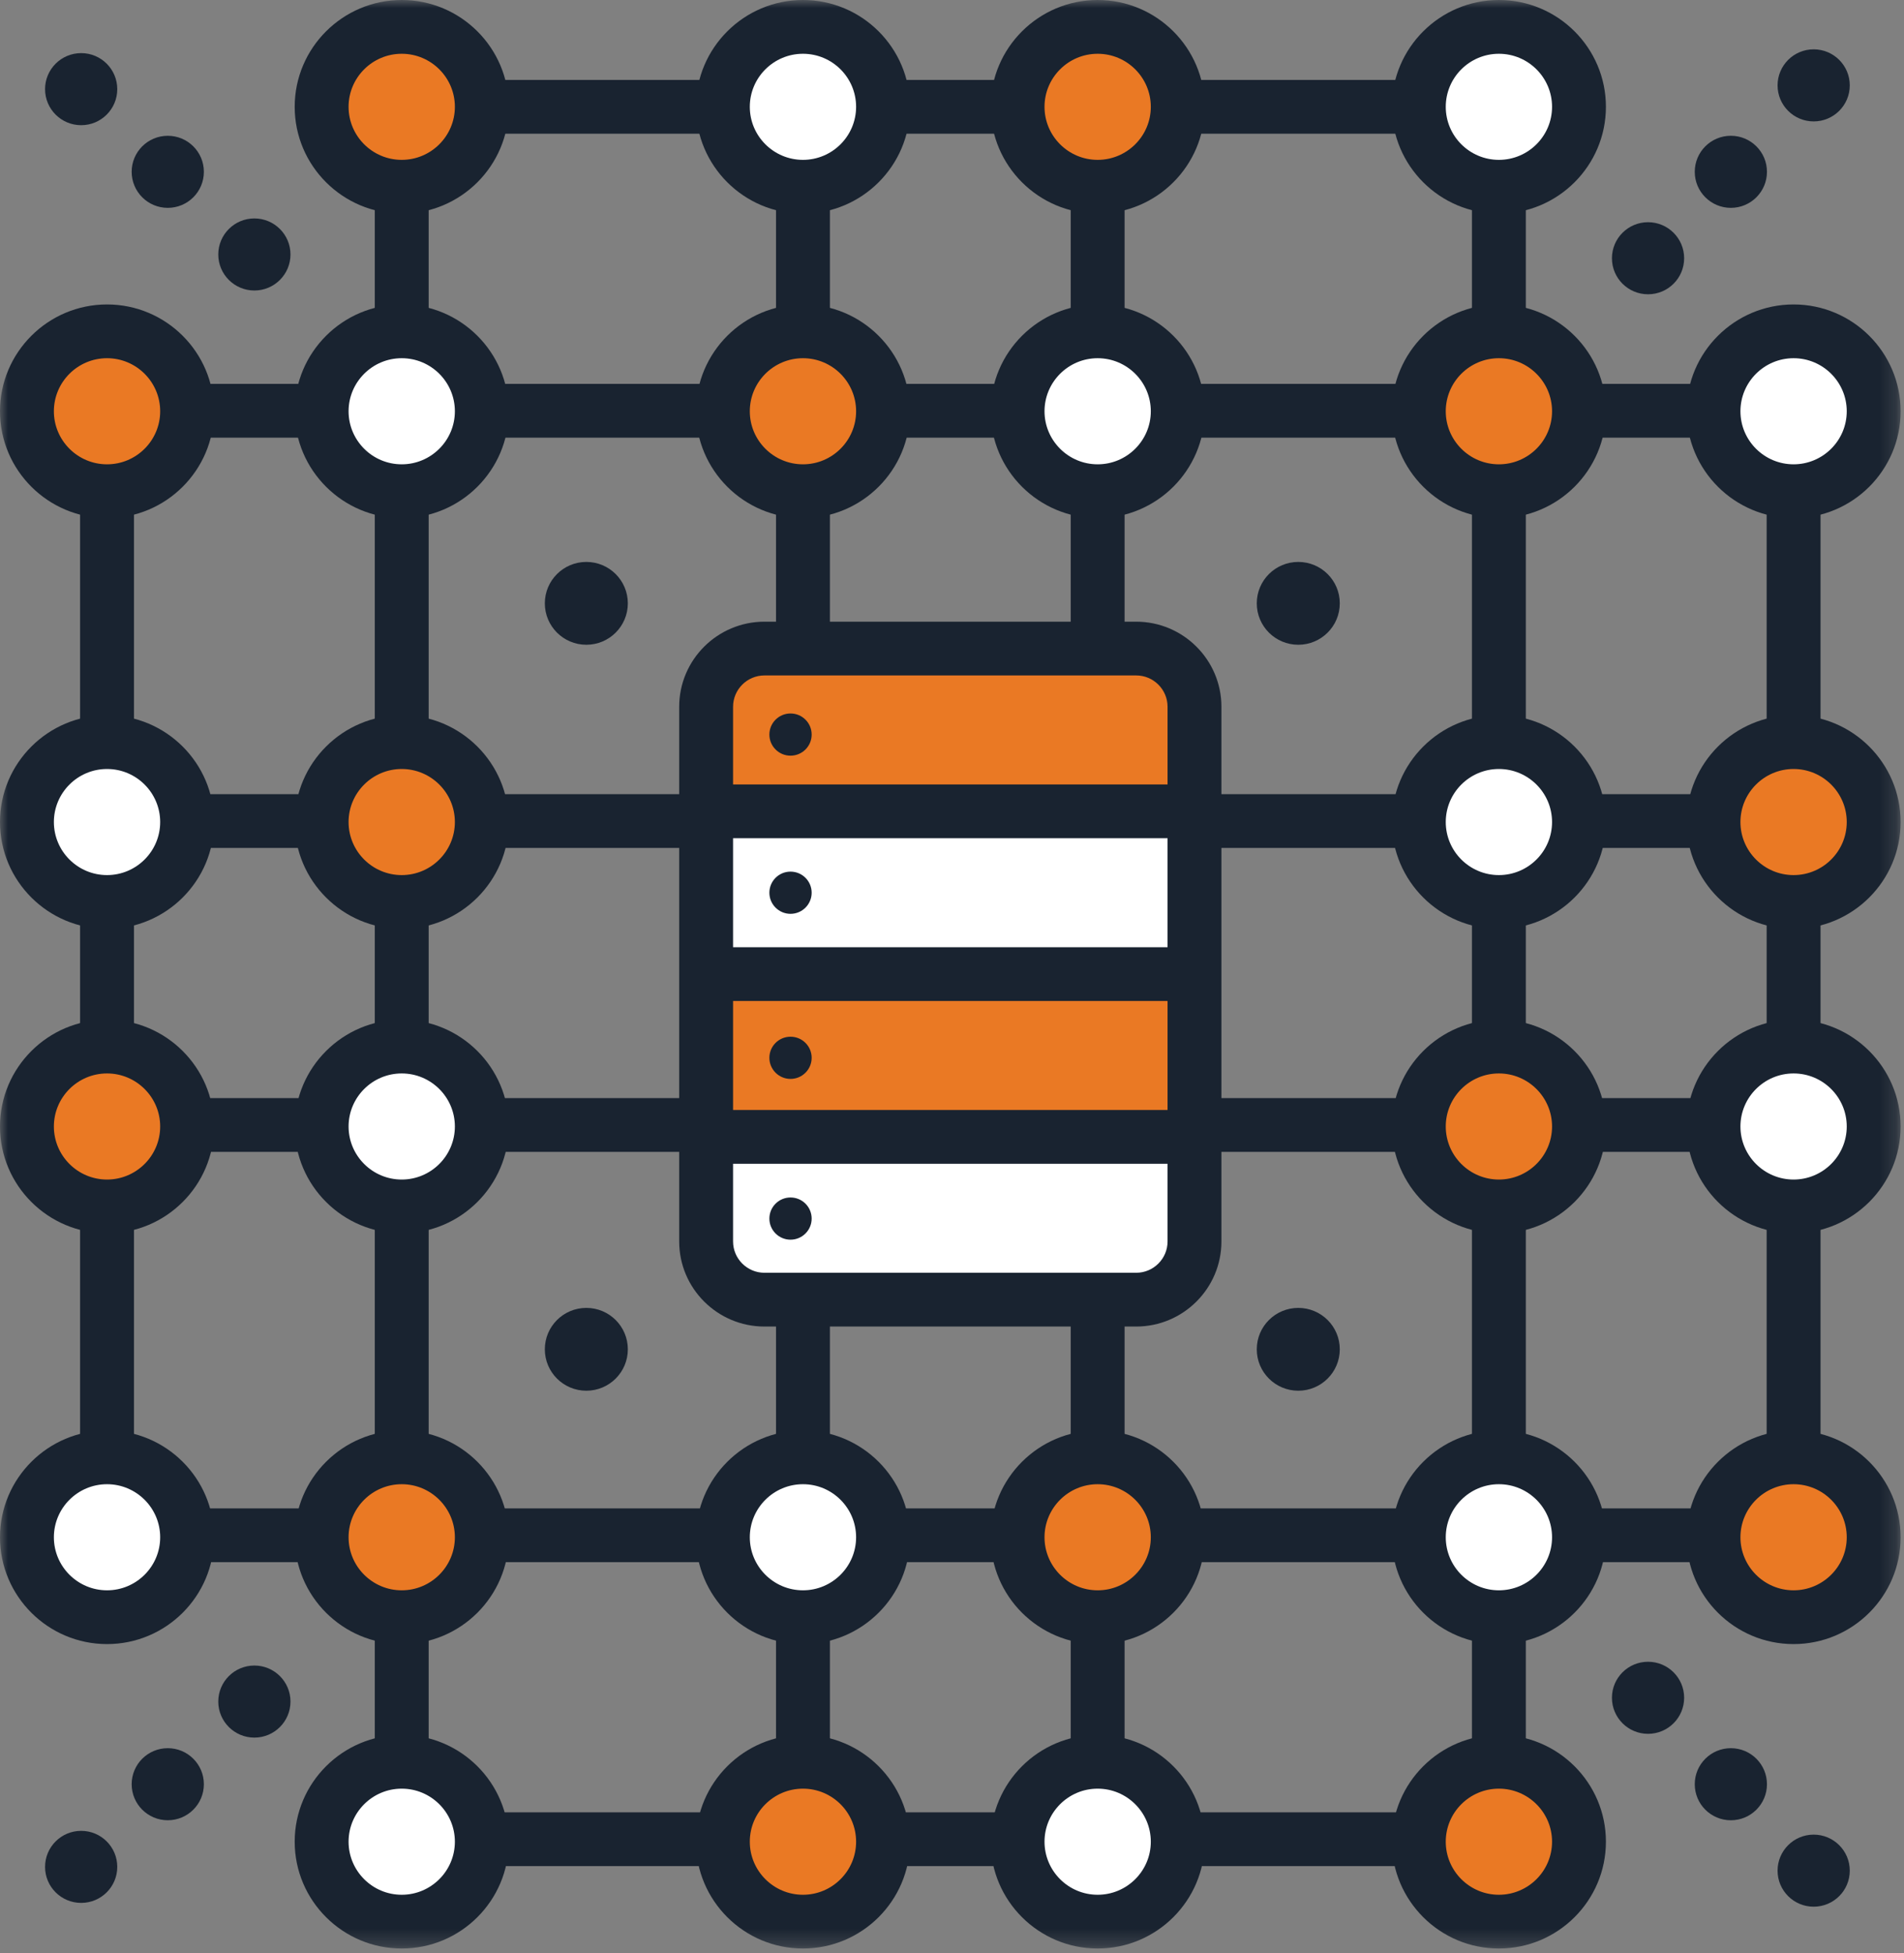 <?xml version="1.0" encoding="UTF-8"?>
<svg width="117px" height="120px" viewBox="0 0 117 120" version="1.1" xmlns="http://www.w3.org/2000/svg" xmlns:xlink="http://www.w3.org/1999/xlink">
    <rect x="0" y="0" width="117" height="120" fill="#808080" stroke="none"/>
    <!-- Generator: Sketch 51.3 (57544) - http://www.bohemiancoding.com/sketch -->
    <title>Group 161</title>
    <desc>Created with Sketch.</desc>
    <defs>
        <polygon id="path-1" points="0 119.721 116.792 119.721 116.792 0 0 0"></polygon>
    </defs>
    <g id="Page-1" stroke="none" stroke-width="1" fill="none" fill-rule="evenodd">
        <g id="Insight-Webpage-Update_v4" transform="translate(-962, -4266)">
            <g id="Group-161" transform="translate(962, 4266)">
                <path d="M11.498,94.452 C11.498,91.74 9.295,89.54 6.577,89.54 C3.859,89.54 1.656,91.74 1.656,94.452 C1.656,97.164 3.859,99.364 6.577,99.364 C9.295,99.364 11.498,97.164 11.498,94.452" id="Fill-1" fill="#FFFFFF"></path>
                <path d="M11.498,50.507 C11.498,47.795 9.295,45.596 6.577,45.596 C3.859,45.596 1.656,47.795 1.656,50.507 C1.656,53.22 3.859,55.419 6.577,55.419 C9.295,55.419 11.498,53.22 11.498,50.507" id="Fill-3" fill="#FFFFFF"></path>
                <path d="M29.608,113.158 C29.608,110.445 27.404,108.246 24.686,108.246 C21.968,108.246 19.765,110.445 19.765,113.158 C19.765,115.87 21.968,118.069 24.686,118.069 C27.404,118.069 29.608,115.87 29.608,113.158" id="Fill-5" fill="#FFFFFF"></path>
                <path d="M29.608,69.213 C29.608,66.501 27.404,64.302 24.686,64.302 C21.968,64.302 19.765,66.501 19.765,69.213 C19.765,71.925 21.968,74.125 24.686,74.125 C27.404,74.125 29.608,71.925 29.608,69.213" id="Fill-7" fill="#FFFFFF"></path>
                <path d="M29.608,25.269 C29.608,22.556 27.404,20.357 24.686,20.357 C21.968,20.357 19.765,22.556 19.765,25.269 C19.765,27.981 21.968,30.18 24.686,30.18 C27.404,30.18 29.608,27.981 29.608,25.269" id="Fill-9" fill="#FFFFFF"></path>
                <path d="M54.263,94.452 C54.263,91.74 52.06,89.54 49.342,89.54 C46.623,89.54 44.42,91.74 44.42,94.452 C44.42,97.164 46.623,99.364 49.342,99.364 C52.06,99.364 54.263,97.164 54.263,94.452" id="Fill-11" fill="#FFFFFF"></path>
                <path d="M54.263,6.563 C54.263,3.851 52.06,1.651 49.342,1.651 C46.623,1.651 44.42,3.851 44.42,6.563 C44.42,9.275 46.623,11.474 49.342,11.474 C52.06,11.474 54.263,9.275 54.263,6.563" id="Fill-13" fill="#FFFFFF"></path>
                <path d="M72.372,113.158 C72.372,110.445 70.169,108.246 67.45,108.246 C64.733,108.246 62.529,110.445 62.529,113.158 C62.529,115.87 64.733,118.069 67.45,118.069 C70.169,118.069 72.372,115.87 72.372,113.158" id="Fill-15" fill="#FFFFFF"></path>
                <path d="M72.372,25.269 C72.372,22.556 70.169,20.357 67.45,20.357 C64.733,20.357 62.529,22.556 62.529,25.269 C62.529,27.981 64.733,30.18 67.45,30.18 C70.169,30.18 72.372,27.981 72.372,25.269" id="Fill-17" fill="#FFFFFF"></path>
                <path d="M97.028,94.452 C97.028,91.74 94.824,89.54 92.106,89.54 C89.388,89.54 87.185,91.74 87.185,94.452 C87.185,97.164 89.388,99.364 92.106,99.364 C94.824,99.364 97.028,97.164 97.028,94.452" id="Fill-19" fill="#FFFFFF"></path>
                <path d="M97.028,50.507 C97.028,47.795 94.824,45.596 92.106,45.596 C89.388,45.596 87.185,47.795 87.185,50.507 C87.185,53.22 89.388,55.419 92.106,55.419 C94.824,55.419 97.028,53.22 97.028,50.507" id="Fill-21" fill="#FFFFFF"></path>
                <path d="M97.028,6.563 C97.028,3.851 94.824,1.651 92.106,1.651 C89.388,1.651 87.185,3.851 87.185,6.563 C87.185,9.275 89.388,11.474 92.106,11.474 C94.824,11.474 97.028,9.275 97.028,6.563" id="Fill-23" fill="#FFFFFF"></path>
                <path d="M115.137,69.213 C115.137,66.501 112.933,64.302 110.216,64.302 C107.497,64.302 105.294,66.501 105.294,69.213 C105.294,71.925 107.497,74.125 110.216,74.125 C112.933,74.125 115.137,71.925 115.137,69.213" id="Fill-25" fill="#FFFFFF"></path>
                <path d="M115.137,25.269 C115.137,22.556 112.933,20.357 110.216,20.357 C107.497,20.357 105.294,22.556 105.294,25.269 C105.294,27.981 107.497,30.18 110.216,30.18 C112.933,30.18 115.137,27.981 115.137,25.269" id="Fill-27" fill="#FFFFFF"></path>
                <path d="M11.498,69.213 C11.498,66.501 9.295,64.302 6.577,64.302 C3.859,64.302 1.656,66.501 1.656,69.213 C1.656,71.925 3.859,74.125 6.577,74.125 C9.295,74.125 11.498,71.925 11.498,69.213" id="Fill-29" fill="#EA7924"></path>
                <path d="M11.498,25.269 C11.498,22.556 9.295,20.357 6.577,20.357 C3.859,20.357 1.656,22.556 1.656,25.269 C1.656,27.981 3.859,30.18 6.577,30.18 C9.295,30.18 11.498,27.981 11.498,25.269" id="Fill-31" fill="#EA7924"></path>
                <path d="M29.608,94.452 C29.608,91.74 27.404,89.54 24.686,89.54 C21.968,89.54 19.765,91.74 19.765,94.452 C19.765,97.164 21.968,99.364 24.686,99.364 C27.404,99.364 29.608,97.164 29.608,94.452" id="Fill-33" fill="#EA7924"></path>
                <path d="M29.608,50.507 C29.608,47.795 27.404,45.596 24.686,45.596 C21.968,45.596 19.765,47.795 19.765,50.507 C19.765,53.22 21.968,55.419 24.686,55.419 C27.404,55.419 29.608,53.22 29.608,50.507" id="Fill-35" fill="#EA7924"></path>
                <path d="M29.608,6.563 C29.608,3.851 27.404,1.651 24.686,1.651 C21.968,1.651 19.765,3.851 19.765,6.563 C19.765,9.275 21.968,11.474 24.686,11.474 C27.404,11.474 29.608,9.275 29.608,6.563" id="Fill-37" fill="#EA7924"></path>
                <path d="M54.263,113.158 C54.263,110.445 52.06,108.246 49.342,108.246 C46.623,108.246 44.42,110.445 44.42,113.158 C44.42,115.87 46.623,118.069 49.342,118.069 C52.06,118.069 54.263,115.87 54.263,113.158" id="Fill-39" fill="#EA7924"></path>
                <path d="M54.263,25.269 C54.263,22.556 52.06,20.357 49.342,20.357 C46.623,20.357 44.42,22.556 44.42,25.269 C44.42,27.981 46.623,30.18 49.342,30.18 C52.06,30.18 54.263,27.981 54.263,25.269" id="Fill-41" fill="#EA7924"></path>
                <path d="M72.372,94.452 C72.372,91.74 70.169,89.54 67.45,89.54 C64.733,89.54 62.529,91.74 62.529,94.452 C62.529,97.164 64.733,99.364 67.45,99.364 C70.169,99.364 72.372,97.164 72.372,94.452" id="Fill-43" fill="#EA7924"></path>
                <path d="M72.372,6.563 C72.372,3.851 70.169,1.651 67.45,1.651 C64.733,1.651 62.529,3.851 62.529,6.563 C62.529,9.275 64.733,11.474 67.45,11.474 C70.169,11.474 72.372,9.275 72.372,6.563" id="Fill-45" fill="#EA7924"></path>
                <path d="M97.028,113.158 C97.028,110.445 94.824,108.246 92.106,108.246 C89.388,108.246 87.185,110.445 87.185,113.158 C87.185,115.87 89.388,118.069 92.106,118.069 C94.824,118.069 97.028,115.87 97.028,113.158" id="Fill-47" fill="#EA7924"></path>
                <path d="M97.028,69.213 C97.028,66.501 94.824,64.302 92.106,64.302 C89.388,64.302 87.185,66.501 87.185,69.213 C87.185,71.925 89.388,74.125 92.106,74.125 C94.824,74.125 97.028,71.925 97.028,69.213" id="Fill-49" fill="#EA7924"></path>
                <path d="M97.028,25.269 C97.028,22.556 94.824,20.357 92.106,20.357 C89.388,20.357 87.185,22.556 87.185,25.269 C87.185,27.981 89.388,30.18 92.106,30.18 C94.824,30.18 97.028,27.981 97.028,25.269" id="Fill-51" fill="#EA7924"></path>
                <path d="M115.137,94.452 C115.137,91.74 112.933,89.54 110.216,89.54 C107.497,89.54 105.294,91.74 105.294,94.452 C105.294,97.164 107.497,99.364 110.216,99.364 C112.933,99.364 115.137,97.164 115.137,94.452" id="Fill-53" fill="#EA7924"></path>
                <path d="M115.137,50.507 C115.137,47.795 112.933,45.596 110.216,45.596 C107.497,45.596 105.294,47.795 105.294,50.507 C105.294,53.22 107.497,55.419 110.216,55.419 C112.933,55.419 115.137,53.22 115.137,50.507" id="Fill-55" fill="#EA7924"></path>
                <mask id="mask-2" fill="white">
                    <use xlink:href="#path-1"></use>
                </mask>
                <g id="Clip-58"></g>
                <polygon id="Fill-57" fill="#192330" mask="url(#mask-2)" points="96.512 95.981 106.36 95.981 106.36 92.678 96.512 92.678"></polygon>
                <polygon id="Fill-59" fill="#192330" mask="url(#mask-2)" points="96.512 70.773 106.36 70.773 106.36 67.469 96.512 67.469"></polygon>
                <polygon id="Fill-60" fill="#192330" mask="url(#mask-2)" points="96.512 52.098 106.36 52.098 106.36 48.795 96.512 48.795"></polygon>
                <polygon id="Fill-61" fill="#192330" mask="url(#mask-2)" points="96.512 26.89 106.36 26.89 106.36 23.586 96.512 23.586"></polygon>
                <polygon id="Fill-62" fill="#192330" mask="url(#mask-2)" points="71.323 114.656 87.718 114.656 87.718 111.353 71.323 111.353"></polygon>
                <polygon id="Fill-63" fill="#192330" mask="url(#mask-2)" points="71.323 95.981 87.718 95.981 87.718 92.678 71.323 92.678"></polygon>
                <polygon id="Fill-64" fill="#192330" mask="url(#mask-2)" points="71.323 70.773 87.718 70.773 87.718 67.469 71.323 67.469"></polygon>
                <polygon id="Fill-65" fill="#192330" mask="url(#mask-2)" points="71.323 52.098 87.718 52.098 87.718 48.795 71.323 48.795"></polygon>
                <polygon id="Fill-66" fill="#192330" mask="url(#mask-2)" points="71.323 26.89 87.718 26.89 87.718 23.586 71.323 23.586"></polygon>
                <polygon id="Fill-67" fill="#192330" mask="url(#mask-2)" points="71.323 8.215 87.718 8.215 87.718 4.911 71.323 4.911"></polygon>
                <polygon id="Fill-68" fill="#192330" mask="url(#mask-2)" points="52.68 114.656 62.53 114.656 62.53 111.353 52.68 111.353"></polygon>
                <polygon id="Fill-69" fill="#192330" mask="url(#mask-2)" points="52.68 95.981 62.53 95.981 62.53 92.678 52.68 92.678"></polygon>
                <polygon id="Fill-70" fill="#192330" mask="url(#mask-2)" points="52.68 26.89 62.53 26.89 62.53 23.586 52.68 23.586"></polygon>
                <polygon id="Fill-71" fill="#192330" mask="url(#mask-2)" points="52.68 8.215 62.53 8.215 62.53 4.911 52.68 4.911"></polygon>
                <polygon id="Fill-72" fill="#192330" mask="url(#mask-2)" points="28.816 114.656 45.212 114.656 45.212 111.353 28.816 111.353"></polygon>
                <polygon id="Fill-73" fill="#192330" mask="url(#mask-2)" points="28.816 95.981 45.212 95.981 45.212 92.678 28.816 92.678"></polygon>
                <polygon id="Fill-74" fill="#192330" mask="url(#mask-2)" points="28.816 70.773 45.212 70.773 45.212 67.469 28.816 67.469"></polygon>
                <polygon id="Fill-75" fill="#192330" mask="url(#mask-2)" points="28.816 52.098 45.212 52.098 45.212 48.795 28.816 48.795"></polygon>
                <polygon id="Fill-76" fill="#192330" mask="url(#mask-2)" points="28.816 26.89 45.212 26.89 45.212 23.586 28.816 23.586"></polygon>
                <polygon id="Fill-77" fill="#192330" mask="url(#mask-2)" points="28.816 8.215 45.212 8.215 45.212 4.911 28.816 4.911"></polygon>
                <polygon id="Fill-78" fill="#192330" mask="url(#mask-2)" points="11.498 95.981 21.348 95.981 21.348 92.678 11.498 92.678"></polygon>
                <polygon id="Fill-79" fill="#192330" mask="url(#mask-2)" points="11.498 70.773 21.348 70.773 21.348 67.469 11.498 67.469"></polygon>
                <polygon id="Fill-80" fill="#192330" mask="url(#mask-2)" points="11.498 52.098 21.348 52.098 21.348 48.795 11.498 48.795"></polygon>
                <polygon id="Fill-81" fill="#192330" mask="url(#mask-2)" points="11.498 26.89 21.348 26.89 21.348 23.586 11.498 23.586"></polygon>
                <polygon id="Fill-82" fill="#192330" mask="url(#mask-2)" points="23.03 21.703 26.341 21.703 26.341 11.874 23.03 11.874"></polygon>
                <polygon id="Fill-83" fill="#192330" mask="url(#mask-2)" points="47.686 21.703 50.997 21.703 50.997 11.874 47.686 11.874"></polygon>
                <polygon id="Fill-84" fill="#192330" mask="url(#mask-2)" points="65.795 21.703 69.106 21.703 69.106 11.874 65.795 11.874"></polygon>
                <polygon id="Fill-85" fill="#192330" mask="url(#mask-2)" points="90.451 21.703 93.762 21.703 93.762 11.874 90.451 11.874"></polygon>
                <polygon id="Fill-86" fill="#192330" mask="url(#mask-2)" points="4.921 47.014 8.232 47.014 8.232 30.653 4.921 30.653"></polygon>
                <polygon id="Fill-87" fill="#192330" mask="url(#mask-2)" points="23.03 47.014 26.341 47.014 26.341 30.653 23.03 30.653"></polygon>
                <polygon id="Fill-88" fill="#192330" mask="url(#mask-2)" points="47.686 47.014 50.997 47.014 50.997 30.653 47.686 30.653"></polygon>
                <polygon id="Fill-89" fill="#192330" mask="url(#mask-2)" points="65.795 47.014 69.106 47.014 69.106 30.653 65.795 30.653"></polygon>
                <polygon id="Fill-90" fill="#192330" mask="url(#mask-2)" points="90.451 47.014 93.762 47.014 93.762 30.653 90.451 30.653"></polygon>
                <polygon id="Fill-91" fill="#192330" mask="url(#mask-2)" points="108.56 47.014 111.871 47.014 111.871 30.653 108.56 30.653"></polygon>
                <polygon id="Fill-92" fill="#192330" mask="url(#mask-2)" points="4.921 65.247 8.232 65.247 8.232 55.419 4.921 55.419"></polygon>
                <polygon id="Fill-93" fill="#192330" mask="url(#mask-2)" points="23.03 65.247 26.341 65.247 26.341 55.419 23.03 55.419"></polygon>
                <polygon id="Fill-94" fill="#192330" mask="url(#mask-2)" points="90.451 65.247 93.762 65.247 93.762 55.419 90.451 55.419"></polygon>
                <polygon id="Fill-95" fill="#192330" mask="url(#mask-2)" points="108.56 65.247 111.871 65.247 111.871 55.419 108.56 55.419"></polygon>
                <polygon id="Fill-96" fill="#192330" mask="url(#mask-2)" points="4.921 90.013 8.232 90.013 8.232 73.652 4.921 73.652"></polygon>
                <polygon id="Fill-97" fill="#192330" mask="url(#mask-2)" points="23.03 90.013 26.341 90.013 26.341 73.652 23.03 73.652"></polygon>
                <polygon id="Fill-98" fill="#192330" mask="url(#mask-2)" points="47.686 90.013 50.997 90.013 50.997 73.652 47.686 73.652"></polygon>
                <polygon id="Fill-99" fill="#192330" mask="url(#mask-2)" points="65.795 90.013 69.106 90.013 69.106 73.652 65.795 73.652"></polygon>
                <polygon id="Fill-100" fill="#192330" mask="url(#mask-2)" points="90.451 90.013 93.762 90.013 93.762 73.652 90.451 73.652"></polygon>
                <polygon id="Fill-101" fill="#192330" mask="url(#mask-2)" points="108.56 90.013 111.871 90.013 111.871 73.652 108.56 73.652"></polygon>
                <polygon id="Fill-102" fill="#192330" mask="url(#mask-2)" points="23.03 108.246 26.341 108.246 26.341 98.418 23.03 98.418"></polygon>
                <polygon id="Fill-103" fill="#192330" mask="url(#mask-2)" points="47.686 108.246 50.997 108.246 50.997 98.418 47.686 98.418"></polygon>
                <polygon id="Fill-104" fill="#192330" mask="url(#mask-2)" points="65.795 108.246 69.106 108.246 69.106 98.418 65.795 98.418"></polygon>
                <polygon id="Fill-105" fill="#192330" mask="url(#mask-2)" points="90.451 108.246 93.762 108.246 93.762 98.418 90.451 98.418"></polygon>
                <path d="M6.577,91.192 C4.776,91.192 3.311,92.655 3.311,94.452 C3.311,96.249 4.776,97.711 6.577,97.711 C8.378,97.711 9.843,96.249 9.843,94.452 C9.843,92.655 8.378,91.192 6.577,91.192 M6.577,101.015 C2.951,101.015 0,98.071 0,94.452 C0,90.833 2.951,87.889 6.577,87.889 C10.204,87.889 13.154,90.833 13.154,94.452 C13.154,98.071 10.204,101.015 6.577,101.015" id="Fill-106" fill="#192330" mask="url(#mask-2)"></path>
                <path d="M6.577,65.954 C4.776,65.954 3.311,67.416 3.311,69.213 C3.311,71.01 4.776,72.473 6.577,72.473 C8.378,72.473 9.843,71.01 9.843,69.213 C9.843,67.416 8.378,65.954 6.577,65.954 M6.577,75.776 C2.951,75.776 0,72.832 0,69.213 C0,65.595 2.951,62.65 6.577,62.65 C10.204,62.65 13.154,65.595 13.154,69.213 C13.154,72.832 10.204,75.776 6.577,75.776" id="Fill-107" fill="#192330" mask="url(#mask-2)"></path>
                <path d="M6.577,47.248 C4.776,47.248 3.311,48.71 3.311,50.507 C3.311,52.305 4.776,53.767 6.577,53.767 C8.378,53.767 9.843,52.305 9.843,50.507 C9.843,48.71 8.378,47.248 6.577,47.248 M6.577,57.07 C2.951,57.07 0,54.126 0,50.507 C0,46.889 2.951,43.944 6.577,43.944 C10.204,43.944 13.154,46.889 13.154,50.507 C13.154,54.126 10.204,57.07 6.577,57.07" id="Fill-108" fill="#192330" mask="url(#mask-2)"></path>
                <path d="M6.577,22.009 C4.776,22.009 3.311,23.471 3.311,25.269 C3.311,27.066 4.776,28.528 6.577,28.528 C8.378,28.528 9.843,27.066 9.843,25.269 C9.843,23.471 8.378,22.009 6.577,22.009 M6.577,31.832 C2.951,31.832 0,28.888 0,25.269 C0,21.65 2.951,18.706 6.577,18.706 C10.204,18.706 13.154,21.65 13.154,25.269 C13.154,28.888 10.204,31.832 6.577,31.832" id="Fill-109" fill="#192330" mask="url(#mask-2)"></path>
                <path d="M24.686,109.898 C22.885,109.898 21.42,111.36 21.42,113.157 C21.42,114.955 22.885,116.417 24.686,116.417 C26.487,116.417 27.952,114.955 27.952,113.157 C27.952,111.36 26.487,109.898 24.686,109.898 M24.686,119.72 C21.06,119.72 18.109,116.776 18.109,113.157 C18.109,109.539 21.06,106.595 24.686,106.595 C28.313,106.595 31.263,109.539 31.263,113.157 C31.263,116.776 28.313,119.72 24.686,119.72" id="Fill-110" fill="#192330" mask="url(#mask-2)"></path>
                <path d="M24.686,91.192 C22.885,91.192 21.42,92.655 21.42,94.452 C21.42,96.249 22.885,97.711 24.686,97.711 C26.487,97.711 27.952,96.249 27.952,94.452 C27.952,92.655 26.487,91.192 24.686,91.192 M24.686,101.015 C21.06,101.015 18.109,98.071 18.109,94.452 C18.109,90.833 21.06,87.889 24.686,87.889 C28.313,87.889 31.263,90.833 31.263,94.452 C31.263,98.071 28.313,101.015 24.686,101.015" id="Fill-111" fill="#192330" mask="url(#mask-2)"></path>
                <path d="M24.686,65.954 C22.885,65.954 21.42,67.416 21.42,69.213 C21.42,71.01 22.885,72.473 24.686,72.473 C26.487,72.473 27.952,71.01 27.952,69.213 C27.952,67.416 26.487,65.954 24.686,65.954 M24.686,75.776 C21.06,75.776 18.109,72.832 18.109,69.213 C18.109,65.595 21.06,62.65 24.686,62.65 C28.313,62.65 31.263,65.595 31.263,69.213 C31.263,72.832 28.313,75.776 24.686,75.776" id="Fill-112" fill="#192330" mask="url(#mask-2)"></path>
                <path d="M24.686,47.248 C22.885,47.248 21.42,48.71 21.42,50.507 C21.42,52.305 22.885,53.767 24.686,53.767 C26.487,53.767 27.952,52.305 27.952,50.507 C27.952,48.71 26.487,47.248 24.686,47.248 M24.686,57.07 C21.06,57.07 18.109,54.126 18.109,50.507 C18.109,46.889 21.06,43.944 24.686,43.944 C28.313,43.944 31.263,46.889 31.263,50.507 C31.263,54.126 28.313,57.07 24.686,57.07" id="Fill-113" fill="#192330" mask="url(#mask-2)"></path>
                <path d="M24.686,22.009 C22.885,22.009 21.42,23.471 21.42,25.269 C21.42,27.066 22.885,28.528 24.686,28.528 C26.487,28.528 27.952,27.066 27.952,25.269 C27.952,23.471 26.487,22.009 24.686,22.009 M24.686,31.832 C21.06,31.832 18.109,28.888 18.109,25.269 C18.109,21.65 21.06,18.706 24.686,18.706 C28.313,18.706 31.263,21.65 31.263,25.269 C31.263,28.888 28.313,31.832 24.686,31.832" id="Fill-114" fill="#192330" mask="url(#mask-2)"></path>
                <path d="M24.686,3.304 C22.885,3.304 21.42,4.765 21.42,6.563 C21.42,8.36 22.885,9.822 24.686,9.822 C26.487,9.822 27.952,8.36 27.952,6.563 C27.952,4.765 26.487,3.304 24.686,3.304 M24.686,13.126 C21.06,13.126 18.109,10.182 18.109,6.563 C18.109,2.944 21.06,4.63320463e-05 24.686,4.63320463e-05 C28.313,4.63320463e-05 31.263,2.944 31.263,6.563 C31.263,10.182 28.313,13.126 24.686,13.126" id="Fill-115" fill="#192330" mask="url(#mask-2)"></path>
                <path d="M49.342,109.898 C47.54,109.898 46.075,111.36 46.075,113.157 C46.075,114.955 47.54,116.417 49.342,116.417 C51.143,116.417 52.607,114.955 52.607,113.157 C52.607,111.36 51.143,109.898 49.342,109.898 M49.342,119.72 C45.715,119.72 42.765,116.776 42.765,113.157 C42.765,109.539 45.715,106.595 49.342,106.595 C52.968,106.595 55.918,109.539 55.918,113.157 C55.918,116.776 52.968,119.72 49.342,119.72" id="Fill-116" fill="#192330" mask="url(#mask-2)"></path>
                <path d="M49.342,91.192 C47.54,91.192 46.075,92.655 46.075,94.452 C46.075,96.249 47.54,97.711 49.342,97.711 C51.143,97.711 52.607,96.249 52.607,94.452 C52.607,92.655 51.143,91.192 49.342,91.192 M49.342,101.015 C45.715,101.015 42.765,98.071 42.765,94.452 C42.765,90.833 45.715,87.889 49.342,87.889 C52.968,87.889 55.918,90.833 55.918,94.452 C55.918,98.071 52.968,101.015 49.342,101.015" id="Fill-117" fill="#192330" mask="url(#mask-2)"></path>
                <path d="M49.342,22.009 C47.54,22.009 46.075,23.471 46.075,25.269 C46.075,27.066 47.54,28.528 49.342,28.528 C51.143,28.528 52.607,27.066 52.607,25.269 C52.607,23.471 51.143,22.009 49.342,22.009 M49.342,31.832 C45.715,31.832 42.765,28.888 42.765,25.269 C42.765,21.65 45.715,18.706 49.342,18.706 C52.968,18.706 55.918,21.65 55.918,25.269 C55.918,28.888 52.968,31.832 49.342,31.832" id="Fill-118" fill="#192330" mask="url(#mask-2)"></path>
                <path d="M49.342,3.304 C47.54,3.304 46.075,4.765 46.075,6.563 C46.075,8.36 47.54,9.822 49.342,9.822 C51.143,9.822 52.607,8.36 52.607,6.563 C52.607,4.765 51.143,3.304 49.342,3.304 M49.342,13.126 C45.715,13.126 42.765,10.182 42.765,6.563 C42.765,2.944 45.715,4.63320463e-05 49.342,4.63320463e-05 C52.968,4.63320463e-05 55.918,2.944 55.918,6.563 C55.918,10.182 52.968,13.126 49.342,13.126" id="Fill-119" fill="#192330" mask="url(#mask-2)"></path>
                <path d="M67.451,109.898 C65.65,109.898 64.185,111.36 64.185,113.157 C64.185,114.955 65.65,116.417 67.451,116.417 C69.252,116.417 70.717,114.955 70.717,113.157 C70.717,111.36 69.252,109.898 67.451,109.898 M67.451,119.72 C63.824,119.72 60.874,116.776 60.874,113.157 C60.874,109.539 63.824,106.595 67.451,106.595 C71.077,106.595 74.028,109.539 74.028,113.157 C74.028,116.776 71.077,119.72 67.451,119.72" id="Fill-120" fill="#192330" mask="url(#mask-2)"></path>
                <path d="M67.451,91.192 C65.65,91.192 64.185,92.655 64.185,94.452 C64.185,96.249 65.65,97.711 67.451,97.711 C69.252,97.711 70.717,96.249 70.717,94.452 C70.717,92.655 69.252,91.192 67.451,91.192 M67.451,101.015 C63.824,101.015 60.874,98.071 60.874,94.452 C60.874,90.833 63.824,87.889 67.451,87.889 C71.077,87.889 74.028,90.833 74.028,94.452 C74.028,98.071 71.077,101.015 67.451,101.015" id="Fill-121" fill="#192330" mask="url(#mask-2)"></path>
                <path d="M67.451,22.009 C65.65,22.009 64.185,23.471 64.185,25.269 C64.185,27.066 65.65,28.528 67.451,28.528 C69.252,28.528 70.717,27.066 70.717,25.269 C70.717,23.471 69.252,22.009 67.451,22.009 M67.451,31.832 C63.824,31.832 60.874,28.888 60.874,25.269 C60.874,21.65 63.824,18.706 67.451,18.706 C71.077,18.706 74.028,21.65 74.028,25.269 C74.028,28.888 71.077,31.832 67.451,31.832" id="Fill-122" fill="#192330" mask="url(#mask-2)"></path>
                <path d="M67.451,3.304 C65.65,3.304 64.185,4.765 64.185,6.563 C64.185,8.36 65.65,9.822 67.451,9.822 C69.252,9.822 70.717,8.36 70.717,6.563 C70.717,4.765 69.252,3.304 67.451,3.304 M67.451,13.126 C63.824,13.126 60.874,10.182 60.874,6.563 C60.874,2.944 63.824,4.63320463e-05 67.451,4.63320463e-05 C71.077,4.63320463e-05 74.028,2.944 74.028,6.563 C74.028,10.182 71.077,13.126 67.451,13.126" id="Fill-123" fill="#192330" mask="url(#mask-2)"></path>
                <path d="M92.106,109.898 C90.305,109.898 88.841,111.36 88.841,113.157 C88.841,114.955 90.305,116.417 92.106,116.417 C93.908,116.417 95.373,114.955 95.373,113.157 C95.373,111.36 93.908,109.898 92.106,109.898 M92.106,119.72 C88.48,119.72 85.53,116.776 85.53,113.157 C85.53,109.539 88.48,106.595 92.106,106.595 C95.733,106.595 98.683,109.539 98.683,113.157 C98.683,116.776 95.733,119.72 92.106,119.72" id="Fill-124" fill="#192330" mask="url(#mask-2)"></path>
                <path d="M92.106,91.192 C90.305,91.192 88.841,92.655 88.841,94.452 C88.841,96.249 90.305,97.711 92.106,97.711 C93.908,97.711 95.373,96.249 95.373,94.452 C95.373,92.655 93.908,91.192 92.106,91.192 M92.106,101.015 C88.48,101.015 85.53,98.071 85.53,94.452 C85.53,90.833 88.48,87.889 92.106,87.889 C95.733,87.889 98.683,90.833 98.683,94.452 C98.683,98.071 95.733,101.015 92.106,101.015" id="Fill-125" fill="#192330" mask="url(#mask-2)"></path>
                <path d="M92.106,65.954 C90.305,65.954 88.841,67.416 88.841,69.213 C88.841,71.01 90.305,72.473 92.106,72.473 C93.908,72.473 95.373,71.01 95.373,69.213 C95.373,67.416 93.908,65.954 92.106,65.954 M92.106,75.776 C88.48,75.776 85.53,72.832 85.53,69.213 C85.53,65.595 88.48,62.65 92.106,62.65 C95.733,62.65 98.683,65.595 98.683,69.213 C98.683,72.832 95.733,75.776 92.106,75.776" id="Fill-126" fill="#192330" mask="url(#mask-2)"></path>
                <path d="M92.106,47.248 C90.305,47.248 88.841,48.71 88.841,50.507 C88.841,52.305 90.305,53.767 92.106,53.767 C93.908,53.767 95.373,52.305 95.373,50.507 C95.373,48.71 93.908,47.248 92.106,47.248 M92.106,57.07 C88.48,57.07 85.53,54.126 85.53,50.507 C85.53,46.889 88.48,43.944 92.106,43.944 C95.733,43.944 98.683,46.889 98.683,50.507 C98.683,54.126 95.733,57.07 92.106,57.07" id="Fill-127" fill="#192330" mask="url(#mask-2)"></path>
                <path d="M92.106,22.009 C90.305,22.009 88.841,23.471 88.841,25.269 C88.841,27.066 90.305,28.528 92.106,28.528 C93.908,28.528 95.373,27.066 95.373,25.269 C95.373,23.471 93.908,22.009 92.106,22.009 M92.106,31.832 C88.48,31.832 85.53,28.888 85.53,25.269 C85.53,21.65 88.48,18.706 92.106,18.706 C95.733,18.706 98.683,21.65 98.683,25.269 C98.683,28.888 95.733,31.832 92.106,31.832" id="Fill-128" fill="#192330" mask="url(#mask-2)"></path>
                <path d="M92.106,3.304 C90.305,3.304 88.841,4.765 88.841,6.563 C88.841,8.36 90.305,9.822 92.106,9.822 C93.908,9.822 95.373,8.36 95.373,6.563 C95.373,4.765 93.908,3.304 92.106,3.304 M92.106,13.126 C88.48,13.126 85.53,10.182 85.53,6.563 C85.53,2.944 88.48,4.63320463e-05 92.106,4.63320463e-05 C95.733,4.63320463e-05 98.683,2.944 98.683,6.563 C98.683,10.182 95.733,13.126 92.106,13.126" id="Fill-129" fill="#192330" mask="url(#mask-2)"></path>
                <path d="M110.215,91.192 C108.414,91.192 106.949,92.655 106.949,94.452 C106.949,96.249 108.414,97.711 110.215,97.711 C112.017,97.711 113.482,96.249 113.482,94.452 C113.482,92.655 112.017,91.192 110.215,91.192 M110.215,101.015 C106.589,101.015 103.639,98.071 103.639,94.452 C103.639,90.833 106.589,87.889 110.215,87.889 C113.842,87.889 116.792,90.833 116.792,94.452 C116.792,98.071 113.842,101.015 110.215,101.015" id="Fill-130" fill="#192330" mask="url(#mask-2)"></path>
                <path d="M110.215,65.954 C108.414,65.954 106.949,67.416 106.949,69.213 C106.949,71.01 108.414,72.473 110.215,72.473 C112.017,72.473 113.482,71.01 113.482,69.213 C113.482,67.416 112.017,65.954 110.215,65.954 M110.215,75.776 C106.589,75.776 103.639,72.832 103.639,69.213 C103.639,65.595 106.589,62.65 110.215,62.65 C113.842,62.65 116.792,65.595 116.792,69.213 C116.792,72.832 113.842,75.776 110.215,75.776" id="Fill-131" fill="#192330" mask="url(#mask-2)"></path>
                <path d="M110.215,47.248 C108.414,47.248 106.949,48.71 106.949,50.507 C106.949,52.305 108.414,53.767 110.215,53.767 C112.017,53.767 113.482,52.305 113.482,50.507 C113.482,48.71 112.017,47.248 110.215,47.248 M110.215,57.07 C106.589,57.07 103.639,54.126 103.639,50.507 C103.639,46.889 106.589,43.944 110.215,43.944 C113.842,43.944 116.792,46.889 116.792,50.507 C116.792,54.126 113.842,57.07 110.215,57.07" id="Fill-132" fill="#192330" mask="url(#mask-2)"></path>
                <path d="M110.215,22.009 C108.414,22.009 106.949,23.471 106.949,25.269 C106.949,27.066 108.414,28.528 110.215,28.528 C112.017,28.528 113.482,27.066 113.482,25.269 C113.482,23.471 112.017,22.009 110.215,22.009 M110.215,31.832 C106.589,31.832 103.639,28.888 103.639,25.269 C103.639,21.65 106.589,18.706 110.215,18.706 C113.842,18.706 116.792,21.65 116.792,25.269 C116.792,28.888 113.842,31.832 110.215,31.832" id="Fill-133" fill="#192330" mask="url(#mask-2)"></path>
                <path d="M111.449,112.722 C112.675,112.722 113.668,113.714 113.668,114.936 C113.668,116.159 112.675,117.15 111.449,117.15 C110.224,117.15 109.231,116.159 109.231,114.936 C109.231,113.714 110.224,112.722 111.449,112.722" id="Fill-134" fill="#192330" mask="url(#mask-2)"></path>
                <path d="M106.36,107.411 C107.586,107.411 108.579,108.403 108.579,109.625 C108.579,110.848 107.586,111.84 106.36,111.84 C105.135,111.84 104.142,110.848 104.142,109.625 C104.142,108.403 105.135,107.411 106.36,107.411" id="Fill-135" fill="#192330" mask="url(#mask-2)"></path>
                <path d="M101.271,102.101 C102.497,102.101 103.49,103.092 103.49,104.314 C103.49,105.537 102.497,106.529 101.271,106.529 C100.046,106.529 99.053,105.537 99.053,104.314 C99.053,103.092 100.046,102.101 101.271,102.101" id="Fill-136" fill="#192330" mask="url(#mask-2)"></path>
                <path d="M7.206,114.704 C7.206,115.927 6.213,116.917 4.988,116.917 C3.763,116.917 2.769,115.927 2.769,114.704 C2.769,113.481 3.763,112.49 4.988,112.49 C6.213,112.49 7.206,113.481 7.206,114.704" id="Fill-137" fill="#192330" mask="url(#mask-2)"></path>
                <path d="M12.528,109.625 C12.528,110.848 11.535,111.839 10.309,111.839 C9.084,111.839 8.091,110.848 8.091,109.625 C8.091,108.402 9.084,107.411 10.309,107.411 C11.535,107.411 12.528,108.402 12.528,109.625" id="Fill-138" fill="#192330" mask="url(#mask-2)"></path>
                <path d="M17.85,104.547 C17.85,105.77 16.856,106.761 15.631,106.761 C14.406,106.761 13.413,105.77 13.413,104.547 C13.413,103.324 14.406,102.333 15.631,102.333 C16.856,102.333 17.85,103.324 17.85,104.547" id="Fill-139" fill="#192330" mask="url(#mask-2)"></path>
                <path d="M111.449,7.46 C112.675,7.46 113.668,6.468 113.668,5.246 C113.668,4.023 112.675,3.031 111.449,3.031 C110.224,3.031 109.231,4.023 109.231,5.246 C109.231,6.468 110.224,7.46 111.449,7.46" id="Fill-140" fill="#192330" mask="url(#mask-2)"></path>
                <path d="M106.36,12.771 C107.586,12.771 108.579,11.779 108.579,10.557 C108.579,9.334 107.586,8.342 106.36,8.342 C105.135,8.342 104.142,9.334 104.142,10.557 C104.142,11.779 105.135,12.771 106.36,12.771" id="Fill-141" fill="#192330" mask="url(#mask-2)"></path>
                <path d="M101.271,18.081 C102.497,18.081 103.49,17.09 103.49,15.868 C103.49,14.645 102.497,13.653 101.271,13.653 C100.046,13.653 99.053,14.645 99.053,15.868 C99.053,17.09 100.046,18.081 101.271,18.081" id="Fill-142" fill="#192330" mask="url(#mask-2)"></path>
                <path d="M7.206,5.478 C7.206,4.255 6.213,3.264 4.988,3.264 C3.763,3.264 2.769,4.255 2.769,5.478 C2.769,6.701 3.763,7.692 4.988,7.692 C6.213,7.692 7.206,6.701 7.206,5.478" id="Fill-143" fill="#192330" mask="url(#mask-2)"></path>
                <path d="M12.528,10.556 C12.528,9.334 11.535,8.343 10.309,8.343 C9.084,8.343 8.091,9.334 8.091,10.556 C8.091,11.78 9.084,12.771 10.309,12.771 C11.535,12.771 12.528,11.78 12.528,10.556" id="Fill-144" fill="#192330" mask="url(#mask-2)"></path>
                <path d="M17.85,15.635 C17.85,14.412 16.856,13.421 15.631,13.421 C14.406,13.421 13.413,14.412 13.413,15.635 C13.413,16.858 14.406,17.849 15.631,17.849 C16.856,17.849 17.85,16.858 17.85,15.635" id="Fill-145" fill="#192330" mask="url(#mask-2)"></path>
                <path d="M69.817,39.848 L46.975,39.848 C45.004,39.848 43.391,41.458 43.391,43.425 L43.391,76.276 C43.391,78.244 45.004,79.853 46.975,79.853 L69.817,79.853 C71.788,79.853 73.401,78.244 73.401,76.276 L73.401,43.425 C73.401,41.458 71.788,39.848 69.817,39.848" id="Fill-146" fill="#EA7924" mask="url(#mask-2)"></path>
                <polygon id="Fill-147" fill="#FFFFFF" mask="url(#mask-2)" points="43.391 59.851 73.401 59.851 73.401 49.85 43.391 49.85"></polygon>
                <path d="M73.401,69.871 L43.391,69.871 L43.391,75.664 C43.391,77.988 45.279,79.872 47.608,79.872 L69.184,79.872 C71.513,79.872 73.401,77.988 73.401,75.664 L73.401,69.871 Z" id="Fill-148" fill="#FFFFFF" mask="url(#mask-2)"></path>
                <path d="M46.975,41.5 C45.912,41.5 45.047,42.363 45.047,43.425 L45.047,76.277 C45.047,77.338 45.912,78.201 46.975,78.201 L69.817,78.201 C70.881,78.201 71.746,77.338 71.746,76.277 L71.746,43.425 C71.746,42.363 70.881,41.5 69.817,41.5 L46.975,41.5 Z M69.817,81.505 L46.975,81.505 C44.086,81.505 41.736,79.159 41.736,76.277 L41.736,43.425 C41.736,40.543 44.086,38.197 46.975,38.197 L69.817,38.197 C72.706,38.197 75.056,40.543 75.056,43.425 L75.056,76.277 C75.056,79.159 72.706,81.505 69.817,81.505 Z" id="Fill-149" fill="#192330" mask="url(#mask-2)"></path>
                <polygon id="Fill-150" fill="#192330" mask="url(#mask-2)" points="43.391 51.501 73.401 51.501 73.401 48.198 43.391 48.198"></polygon>
                <polygon id="Fill-151" fill="#192330" mask="url(#mask-2)" points="43.391 61.502 73.401 61.502 73.401 58.199 43.391 58.199"></polygon>
                <polygon id="Fill-152" fill="#192330" mask="url(#mask-2)" points="43.391 71.504 73.401 71.504 73.401 68.2 43.391 68.2"></polygon>
                <path d="M49.876,45.133 C49.876,44.417 49.295,43.837 48.577,43.837 C47.86,43.837 47.278,44.417 47.278,45.133 C47.278,45.849 47.86,46.43 48.577,46.43 C49.295,46.43 49.876,45.849 49.876,45.133" id="Fill-153" fill="#192330" mask="url(#mask-2)"></path>
                <path d="M49.876,54.85 C49.876,54.134 49.295,53.554 48.577,53.554 C47.86,53.554 47.278,54.134 47.278,54.85 C47.278,55.566 47.86,56.147 48.577,56.147 C49.295,56.147 49.876,55.566 49.876,54.85" id="Fill-154" fill="#192330" mask="url(#mask-2)"></path>
                <path d="M49.876,64.993 C49.876,64.277 49.295,63.697 48.577,63.697 C47.86,63.697 47.278,64.277 47.278,64.993 C47.278,65.709 47.86,66.29 48.577,66.29 C49.295,66.29 49.876,65.709 49.876,64.993" id="Fill-155" fill="#192330" mask="url(#mask-2)"></path>
                <path d="M49.876,74.872 C49.876,74.155 49.295,73.575 48.577,73.575 C47.86,73.575 47.278,74.155 47.278,74.872 C47.278,75.587 47.86,76.168 48.577,76.168 C49.295,76.168 49.876,75.587 49.876,74.872" id="Fill-156" fill="#192330" mask="url(#mask-2)"></path>
                <path d="M82.329,37.07 C82.329,35.665 81.187,34.526 79.778,34.526 C78.37,34.526 77.228,35.665 77.228,37.07 C77.228,38.476 78.37,39.615 79.778,39.615 C81.187,39.615 82.329,38.476 82.329,37.07" id="Fill-157" fill="#192330" mask="url(#mask-2)"></path>
                <path d="M38.58,37.07 C38.58,35.665 37.439,34.526 36.03,34.526 C34.622,34.526 33.48,35.665 33.48,37.07 C33.48,38.476 34.622,39.615 36.03,39.615 C37.439,39.615 38.58,38.476 38.58,37.07" id="Fill-158" fill="#192330" mask="url(#mask-2)"></path>
                <path d="M82.329,82.903 C82.329,81.498 81.187,80.359 79.778,80.359 C78.37,80.359 77.228,81.498 77.228,82.903 C77.228,84.309 78.37,85.448 79.778,85.448 C81.187,85.448 82.329,84.309 82.329,82.903" id="Fill-159" fill="#192330" mask="url(#mask-2)"></path>
                <path d="M38.58,82.903 C38.58,81.498 37.439,80.359 36.03,80.359 C34.622,80.359 33.48,81.498 33.48,82.903 C33.48,84.309 34.622,85.448 36.03,85.448 C37.439,85.448 38.58,84.309 38.58,82.903" id="Fill-160" fill="#192330" mask="url(#mask-2)"></path>
            </g>
        </g>
    </g>
</svg>